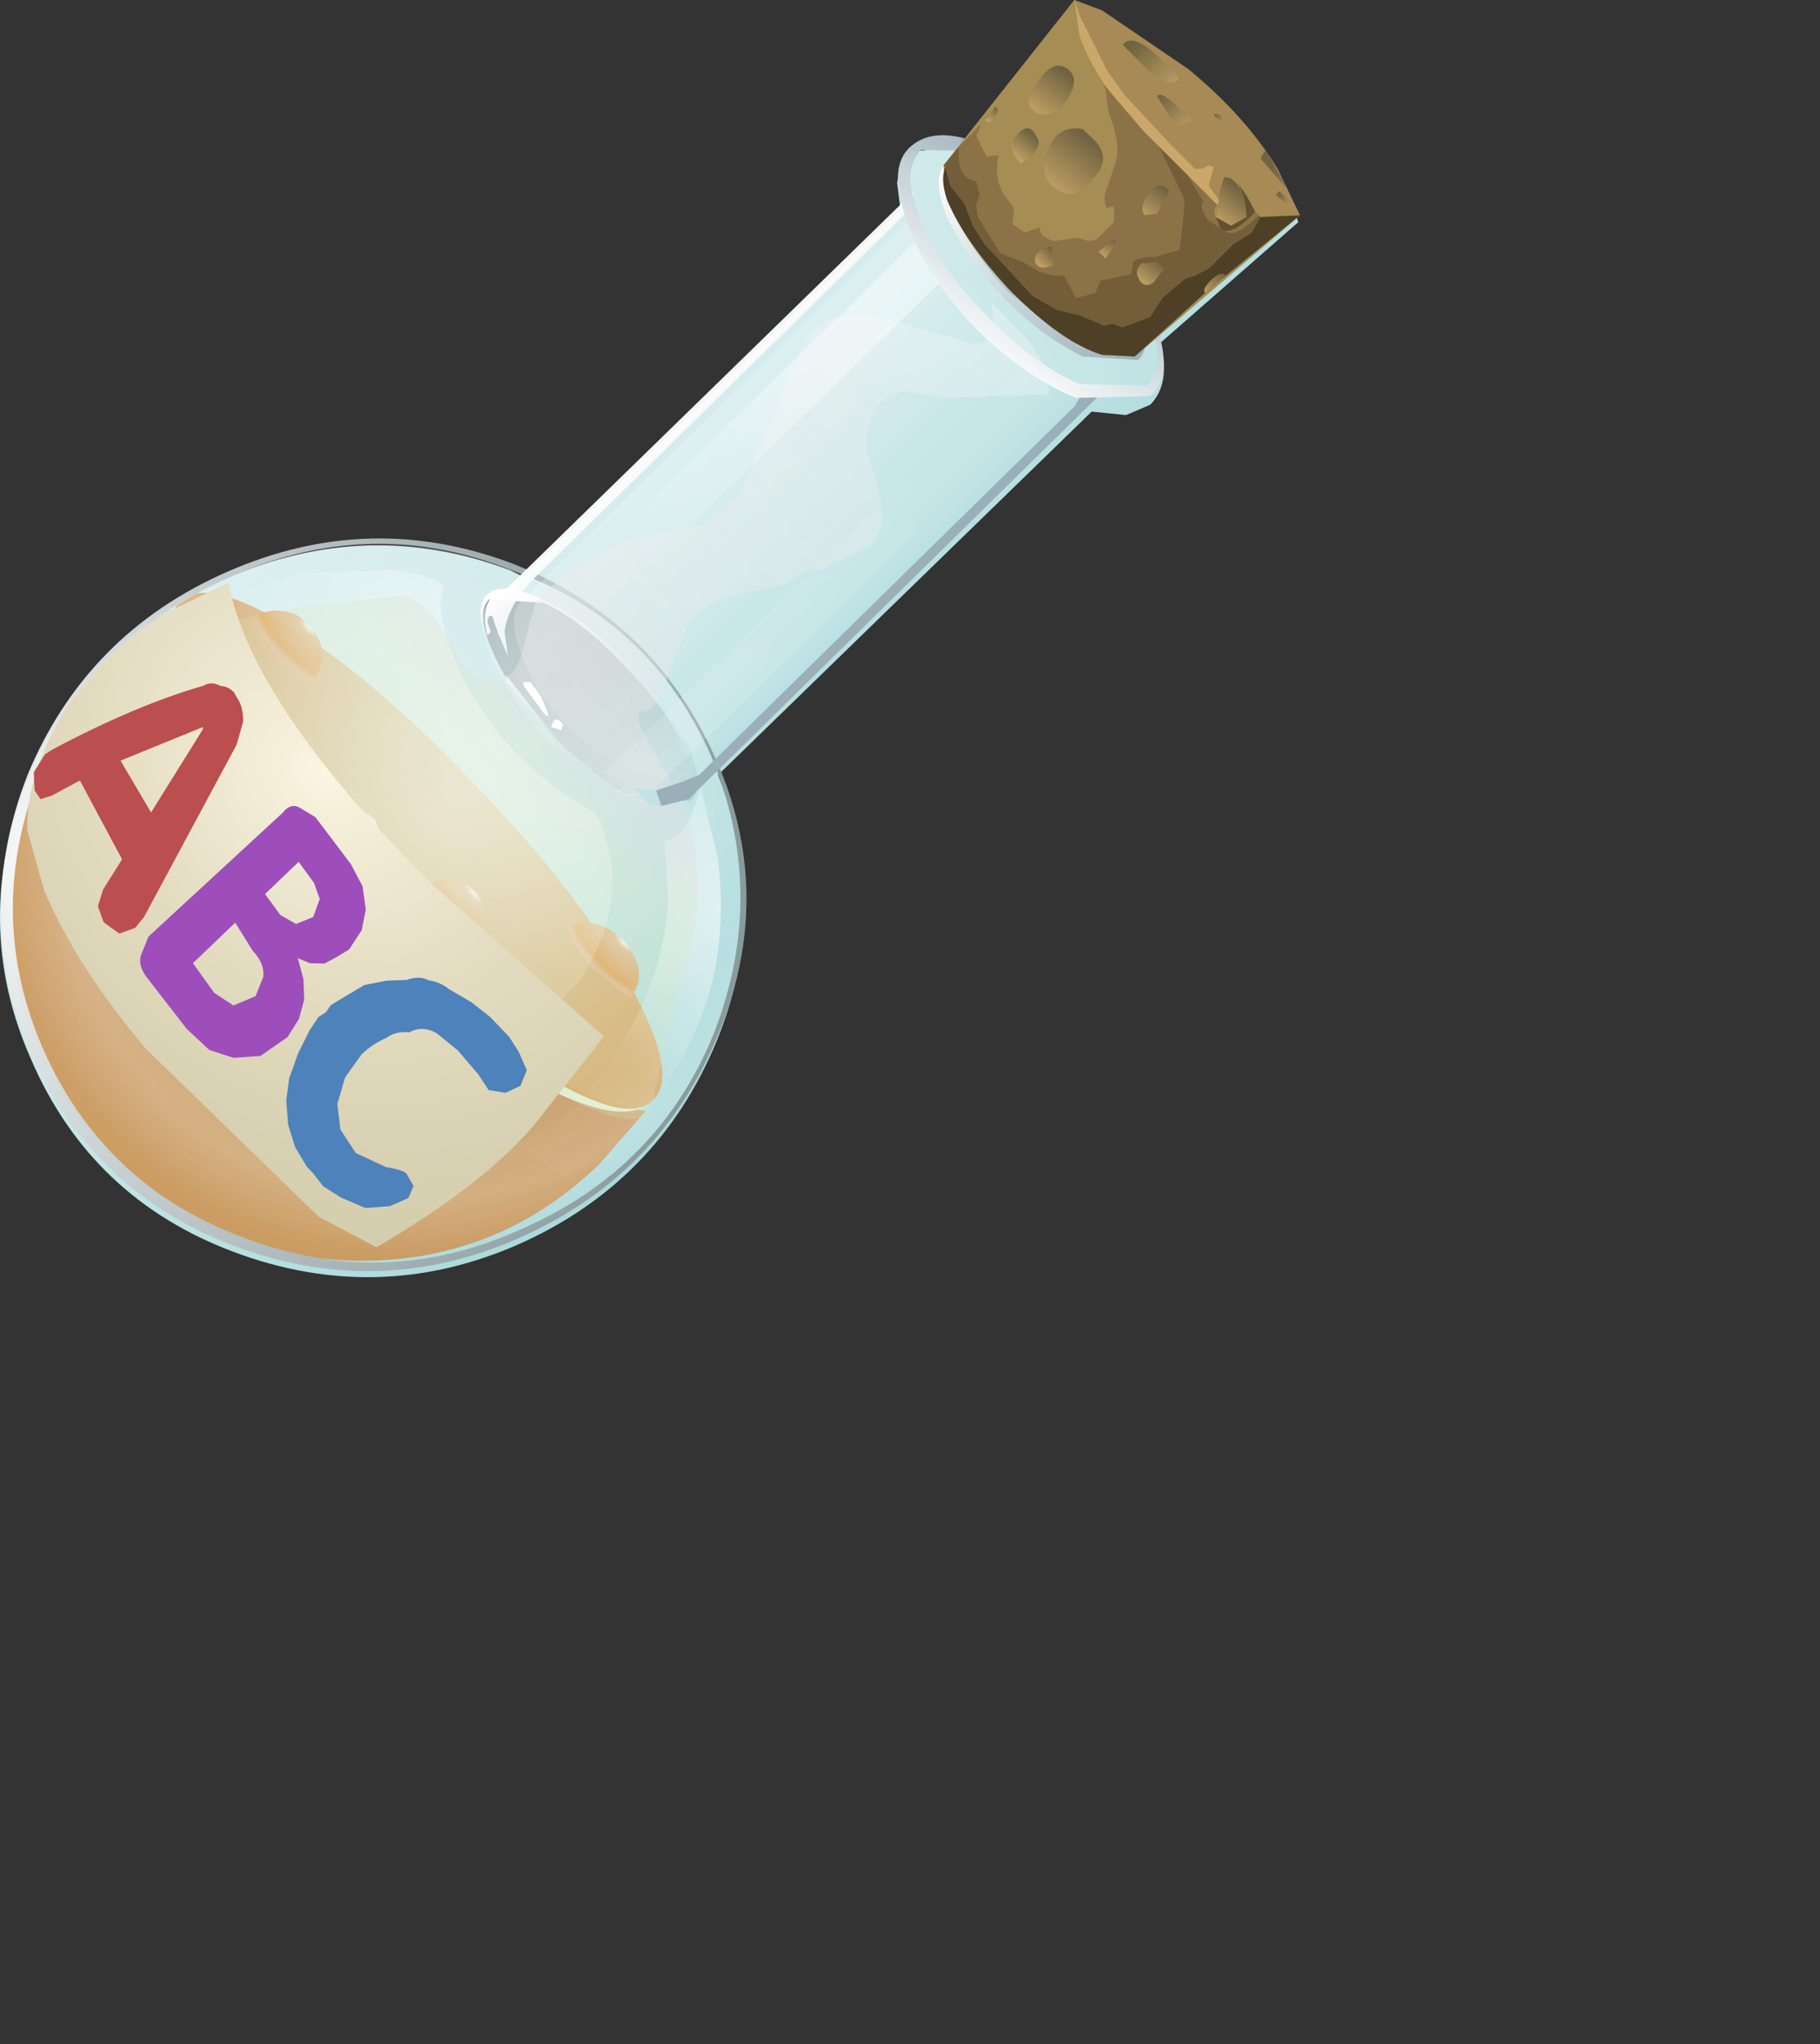 <?xml version="1.0" encoding="UTF-8" standalone="no"?>
<svg xmlns:xlink="http://www.w3.org/1999/xlink" height="59.35px" width="52.85px" xmlns="http://www.w3.org/2000/svg">
  <rect width="100%" height="100%" fill="#333333" stroke="none"/>
  <g transform="matrix(1.0, 0.0, 0.0, 1.0, 0.0, 0.0)">
    <use height="36.9" transform="matrix(1.0, 0.0, 0.0, 1.0, 0.0, 0.2)" width="37.7" xlink:href="#shape0"/>
    <use height="19.4" transform="matrix(1.0, 0.0, 0.0, 1.0, 0.35, 17.2)" width="18.9" xlink:href="#sprite0"/>
    <use height="36.9" transform="matrix(1.0, 0.0, 0.0, 1.0, 0.0, 0.0)" width="37.75" xlink:href="#shape2"/>
    <use height="11.2" transform="matrix(0.692, 0.722, -0.722, 0.692, 6.05, 16.3)" width="18.4" xlink:href="#sprite1"/>
    <use height="8.05" transform="matrix(0.692, 0.722, -0.722, 0.692, 5.065, 18.296)" width="16.6" xlink:href="#sprite2"/>
  </g>
  <defs>
    <g id="shape0" transform="matrix(1.0, 0.0, 0.0, 1.0, 0.0, -0.2)">
      <path d="M36.75 4.5 L37.45 5.7 37.7 6.45 33.7 9.95 Q34.0 11.15 33.4 11.75 L32.7 12.05 31.7 11.95 20.85 22.5 Q22.4 26.35 20.8 30.25 19.1 34.35 15.0 36.15 10.95 37.9 6.8 36.35 2.65 34.8 0.9 30.75 -0.85 26.8 0.8 22.65 2.5 18.55 6.55 16.8 10.65 15.0 14.8 16.55 L15.2 16.75 26.15 6.1 26.05 5.3 26.2 4.65 26.45 4.4 28.0 4.25 31.15 0.2 31.95 0.5 34.5 2.15 36.75 4.5" fill="url(#gradient0)" fill-rule="evenodd" stroke="none"/>
    </g>
    <linearGradient gradientTransform="matrix(0.009, 0.009, -0.019, 0.019, 19.0, 18.25)" gradientUnits="userSpaceOnUse" id="gradient0" spreadMethod="pad" x1="-819.2" x2="819.2">
      <stop offset="0.0" stop-color="#d9eeef"/>
      <stop offset="1.0" stop-color="#abd9db"/>
    </linearGradient>
    <g id="sprite0" transform="matrix(1.0, 0.0, 0.0, 1.0, 0.0, 0.0)">
      <use height="19.4" transform="matrix(1.0, 0.0, 0.0, 1.0, 0.0, 0.0)" width="18.9" xlink:href="#shape1"/>
    </g>
    <g id="shape1" transform="matrix(1.0, 0.0, 0.0, 1.0, 0.0, 0.0)">
      <path d="M4.55 0.8 Q4.8 2.45 6.2 4.65 7.6 6.95 9.75 9.3 12.15 11.8 14.5 13.35 16.85 14.9 18.4 15.05 L17.05 16.6 Q14.05 19.5 9.85 19.4 5.7 19.25 2.75 16.2 -0.15 13.2 0.0 8.95 0.1 4.75 3.15 1.9 L4.55 0.8" fill="url(#gradient1)" fill-rule="evenodd" stroke="none"/>
      <path d="M10.25 12.4 L9.3 12.75 Q8.65 12.7 8.3 12.25 7.9 11.85 7.85 11.3 7.85 10.7 8.3 10.35 8.7 9.95 9.25 10.0 9.85 10.0 10.2 10.45 L10.65 11.4 Q10.65 12.0 10.25 12.4" fill="url(#gradient2)" fill-rule="evenodd" stroke="none"/>
      <path d="M4.6 4.75 L3.45 4.7 3.2 4.05 Q3.2 3.75 3.5 3.55 4.0 3.05 4.6 3.65 5.15 4.2 4.6 4.75" fill="url(#gradient3)" fill-rule="evenodd" stroke="none"/>
      <path d="M7.55 7.1 L6.4 7.05 Q5.85 6.5 6.4 5.95 L7.55 6.0 Q8.1 6.55 7.55 7.1" fill="url(#gradient4)" fill-rule="evenodd" stroke="none"/>
      <path d="M13.15 8.9 Q13.7 9.55 13.15 10.1 L12.6 10.25 Q12.25 10.2 12.05 10.0 11.5 9.35 12.0 8.85 12.25 8.6 12.6 8.65 L13.15 8.9" fill="url(#gradient5)" fill-rule="evenodd" stroke="none"/>
      <path d="M5.4 9.75 Q5.4 10.35 5.0 10.65 4.6 11.05 4.0 11.05 3.45 11.0 3.0 10.55 2.7 10.15 2.7 9.55 2.65 9.0 3.0 8.65 3.4 8.25 4.05 8.3 4.6 8.25 5.0 8.75 5.4 9.15 5.4 9.75" fill="url(#gradient6)" fill-rule="evenodd" stroke="none"/>
      <path d="M13.7 16.15 L13.1 16.35 12.5 16.05 12.25 15.5 12.55 14.9 13.05 14.7 Q13.45 14.7 13.7 14.95 14.3 15.55 13.7 16.15" fill="url(#gradient7)" fill-rule="evenodd" stroke="none"/>
      <path d="M15.25 13.9 Q12.7 12.25 9.9 9.25 7.05 6.3 5.6 3.65 4.1 0.95 4.9 0.25 5.65 -0.5 8.25 1.1 10.8 2.75 13.6 5.75 16.45 8.7 17.95 11.4 19.4 14.05 18.6 14.75 17.85 15.5 15.25 13.9" fill="url(#gradient8)" fill-rule="evenodd" stroke="none"/>
      <path d="M15.25 13.9 Q17.8 15.45 18.55 14.8 17.75 15.5 15.55 14.4 13.0 13.05 9.75 9.6 6.4 6.15 5.15 3.4 4.05 1.1 4.85 0.3 4.1 1.05 5.6 3.65 7.05 6.3 9.9 9.25 12.7 12.25 15.25 13.9" fill="#e3efd6" fill-rule="evenodd" stroke="none"/>
      <path d="M7.55 1.9 Q7.0 1.25 6.95 0.8 7.4 0.45 7.9 0.55 8.35 0.6 8.6 0.95 9.4 1.75 8.65 2.7 L7.55 1.9" fill="url(#gradient9)" fill-rule="evenodd" stroke="none"/>
      <path d="M12.6 9.45 L12.05 8.5 Q12.85 8.1 13.4 8.65 14.05 9.3 13.4 10.05 L12.6 9.45" fill="url(#gradient10)" fill-rule="evenodd" stroke="none"/>
      <path d="M9.25 7.7 Q8.65 7.1 8.45 6.4 9.65 5.7 10.55 6.6 L10.9 7.55 Q10.9 8.25 10.5 8.65 L9.25 7.7" fill="url(#gradient11)" fill-rule="evenodd" stroke="none"/>
      <path d="M16.85 10.9 Q16.2 10.15 16.15 9.7 17.0 9.35 17.75 10.1 18.55 11.0 17.95 11.8 L16.85 10.9" fill="url(#gradient12)" fill-rule="evenodd" stroke="none"/>
    </g>
    <radialGradient cx="0" cy="0" gradientTransform="matrix(-0.006, 0.016, 0.016, 0.006, 10.8, 5.35)" gradientUnits="userSpaceOnUse" id="gradient1" r="819.2" spreadMethod="pad">
      <stop offset="0.0" stop-color="#cb9458" stop-opacity="0.667"/>
      <stop offset="0.988" stop-color="#cd8c46" stop-opacity="0.847"/>
    </radialGradient>
    <radialGradient cx="0" cy="0" gradientTransform="matrix(-0.001, 0.002, 0.002, 0.001, 9.4, 10.95)" gradientUnits="userSpaceOnUse" id="gradient2" r="819.2" spreadMethod="pad">
      <stop offset="0.0" stop-color="#ffffff"/>
      <stop offset="0.165" stop-color="#d9b48c"/>
      <stop offset="0.859" stop-color="#de913f" stop-opacity="0.847"/>
      <stop offset="1.0" stop-color="#deaf87" stop-opacity="0.847"/>
    </radialGradient>
    <radialGradient cx="0" cy="0" gradientTransform="matrix(-6.0E-4, 0.001, 0.001, 6.0E-4, 4.15, 3.9)" gradientUnits="userSpaceOnUse" id="gradient3" r="819.2" spreadMethod="pad">
      <stop offset="0.0" stop-color="#ffffff"/>
      <stop offset="0.165" stop-color="#d9b48c"/>
      <stop offset="0.859" stop-color="#de913f" stop-opacity="0.847"/>
      <stop offset="1.0" stop-color="#deaf87" stop-opacity="0.847"/>
    </radialGradient>
    <radialGradient cx="0" cy="0" gradientTransform="matrix(-6.0E-4, 0.001, 0.001, 6.0E-4, 7.05, 6.3)" gradientUnits="userSpaceOnUse" id="gradient4" r="819.2" spreadMethod="pad">
      <stop offset="0.0" stop-color="#ffffff"/>
      <stop offset="0.165" stop-color="#d9b48c"/>
      <stop offset="0.859" stop-color="#de913f" stop-opacity="0.847"/>
      <stop offset="1.0" stop-color="#deaf87" stop-opacity="0.847"/>
    </radialGradient>
    <radialGradient cx="0" cy="0" gradientTransform="matrix(-6.0E-4, 0.001, 0.001, 6.0E-4, 12.75, 9.2)" gradientUnits="userSpaceOnUse" id="gradient5" r="819.2" spreadMethod="pad">
      <stop offset="0.0" stop-color="#ffffff"/>
      <stop offset="0.165" stop-color="#b5ce99"/>
      <stop offset="0.859" stop-color="#7f9d5c" stop-opacity="0.847"/>
      <stop offset="1.0" stop-color="#b6d691" stop-opacity="0.847"/>
    </radialGradient>
    <radialGradient cx="0" cy="0" gradientTransform="matrix(-0.001, 0.002, 0.002, 0.001, 4.2, 9.25)" gradientUnits="userSpaceOnUse" id="gradient6" r="819.2" spreadMethod="pad">
      <stop offset="0.0" stop-color="#ffffff"/>
      <stop offset="0.165" stop-color="#d9b48c"/>
      <stop offset="0.859" stop-color="#de913f" stop-opacity="0.847"/>
      <stop offset="1.0" stop-color="#deaf87" stop-opacity="0.847"/>
    </radialGradient>
    <radialGradient cx="0" cy="0" gradientTransform="matrix(-6.0E-4, 0.001, 0.001, 6.0E-4, 13.25, 15.3)" gradientUnits="userSpaceOnUse" id="gradient7" r="819.2" spreadMethod="pad">
      <stop offset="0.0" stop-color="#ffffff"/>
      <stop offset="0.165" stop-color="#d9b48c"/>
      <stop offset="0.859" stop-color="#de913f" stop-opacity="0.847"/>
      <stop offset="1.0" stop-color="#deaf87" stop-opacity="0.847"/>
    </radialGradient>
    <radialGradient cx="0" cy="0" gradientTransform="matrix(-0.005, 0.012, 0.012, 0.004, 12.35, 3.7)" gradientUnits="userSpaceOnUse" id="gradient8" r="819.2" spreadMethod="pad">
      <stop offset="0.0" stop-color="#d49f60" stop-opacity="0.667"/>
      <stop offset="1.0" stop-color="#d99a4f" stop-opacity="0.847"/>
    </radialGradient>
    <radialGradient cx="0" cy="0" gradientTransform="matrix(-0.001, 0.001, 0.002, 0.002, 8.65, 1.0)" gradientUnits="userSpaceOnUse" id="gradient9" r="819.2" spreadMethod="pad">
      <stop offset="0.0" stop-color="#ffffff"/>
      <stop offset="0.165" stop-color="#d9b48c"/>
      <stop offset="0.859" stop-color="#de913f" stop-opacity="0.847"/>
      <stop offset="1.0" stop-color="#deaf87" stop-opacity="0.847"/>
    </radialGradient>
    <radialGradient cx="0" cy="0" gradientTransform="matrix(-0.001, 9.0E-4, 0.002, 0.002, 13.45, 8.7)" gradientUnits="userSpaceOnUse" id="gradient10" r="819.2" spreadMethod="pad">
      <stop offset="0.0" stop-color="#ffffff"/>
      <stop offset="0.165" stop-color="#d9b48c"/>
      <stop offset="0.859" stop-color="#de913f" stop-opacity="0.847"/>
      <stop offset="1.0" stop-color="#deaf87" stop-opacity="0.847"/>
    </radialGradient>
    <radialGradient cx="0" cy="0" gradientTransform="matrix(-0.002, 0.001, 0.002, 0.003, 10.45, 6.7)" gradientUnits="userSpaceOnUse" id="gradient11" r="819.2" spreadMethod="pad">
      <stop offset="0.0" stop-color="#ffffff"/>
      <stop offset="0.165" stop-color="#d9b48c"/>
      <stop offset="0.859" stop-color="#de913f" stop-opacity="0.847"/>
      <stop offset="1.0" stop-color="#deaf87" stop-opacity="0.847"/>
    </radialGradient>
    <radialGradient cx="0" cy="0" gradientTransform="matrix(-0.001, 9.0E-4, 0.002, 0.002, 17.8, 10.15)" gradientUnits="userSpaceOnUse" id="gradient12" r="819.2" spreadMethod="pad">
      <stop offset="0.0" stop-color="#ffffff"/>
      <stop offset="0.165" stop-color="#d9b48c"/>
      <stop offset="0.859" stop-color="#de913f" stop-opacity="0.847"/>
      <stop offset="1.0" stop-color="#deaf87" stop-opacity="0.847"/>
    </radialGradient>
    <g id="shape2" transform="matrix(1.0, 0.0, 0.0, 1.0, 0.0, 0.0)">
      <path d="M15.05 35.95 Q10.95 37.75 6.75 36.15 2.7 34.6 0.9 30.6 -0.8 26.6 0.8 22.5 2.5 18.4 6.6 16.6 10.7 14.8 14.85 16.35 18.95 17.95 20.75 21.95 22.55 25.95 20.85 30.05 19.15 34.15 15.05 35.95" fill="url(#gradient13)" fill-rule="evenodd" stroke="none"/>
      <path d="M7.0 35.9 Q11.1 37.5 15.1 35.7 19.15 33.95 20.75 29.95 22.3 25.9 20.65 21.95 18.9 18.0 14.85 16.55 10.85 14.95 6.8 16.7 2.75 18.45 1.15 22.45 -0.45 26.55 1.25 30.45 3.0 34.4 7.0 35.9 M20.75 21.95 Q22.55 25.95 20.85 30.05 19.15 34.15 15.05 35.95 10.95 37.75 6.75 36.15 2.7 34.6 0.9 30.6 -0.8 26.6 0.8 22.5 2.5 18.4 6.6 16.6 10.7 14.8 14.85 16.35 18.95 17.95 20.75 21.95" fill="url(#gradient14)" fill-rule="evenodd" stroke="none"/>
      <path d="M17.3 23.6 Q18.45 25.95 16.85 28.45 L15.0 30.4 Q13.65 32.05 11.55 32.05 7.35 32.05 3.35 24.15 2.25 21.85 4.25 19.45 6.05 17.35 8.65 16.65 L11.45 16.55 Q12.65 16.75 12.9 17.0 L12.8 17.4 Q12.75 18.15 13.4 19.6 14.7 22.2 17.3 23.6" fill="url(#gradient15)" fill-rule="evenodd" stroke="none"/>
      <path d="M19.3 24.4 Q19.95 24.35 20.35 22.85 L20.85 24.95 Q21.15 27.55 20.35 29.55 19.6 31.5 17.95 33.05 L16.45 34.25 15.0 33.2 15.9 32.8 Q17.0 32.0 18.1 30.2 19.25 28.35 19.4 26.2 L19.3 24.4" fill="url(#gradient16)" fill-rule="evenodd" stroke="none"/>
      <path d="M20.05 23.25 L18.5 23.2 Q17.35 22.65 16.25 21.55 17.4 22.6 18.4 23.1 L19.9 23.2 Q20.3 22.8 19.85 21.65 19.3 20.5 18.1 19.3 16.95 18.05 15.8 17.5 L14.2 17.4 Q13.85 17.75 14.2 18.7 13.75 17.65 14.15 17.25 14.65 16.85 15.85 17.45 17.0 18.0 18.2 19.2 19.4 20.5 20.0 21.7 20.5 22.9 20.05 23.25" fill="url(#gradient17)" fill-rule="evenodd" stroke="none"/>
      <path d="M19.9 23.2 L18.25 23.05 Q17.15 22.45 15.95 21.25 14.8 20.1 14.3 18.9 13.8 17.8 14.2 17.4 L15.8 17.5 Q16.95 18.05 18.1 19.3 19.3 20.5 19.85 21.65 20.3 22.8 19.9 23.2" fill="url(#gradient18)" fill-rule="evenodd" stroke="none"/>
      <path d="M28.8 8.8 L29.65 9.65 Q30.55 10.65 30.45 11.45 L27.45 11.55 26.25 11.35 Q25.15 11.55 25.15 13.05 L25.55 14.35 Q25.75 15.45 25.25 15.85 L23.9 16.5 Q23.15 16.65 22.85 16.95 L21.55 17.25 Q20.5 17.4 20.0 18.1 L19.3 19.9 Q19.0 20.7 18.65 20.65 18.3 20.7 19.0 21.8 L20.0 23.7 Q20.6 26.2 19.75 28.75 L19.0 31.7 Q19.1 33.0 17.05 32.15 14.6 31.1 11.0 27.3 7.5 23.6 6.25 20.65 5.15 18.25 5.9 18.2 L8.45 17.65 11.7 17.3 Q12.5 17.5 13.1 18.7 13.65 19.75 14.2 19.8 14.95 19.85 15.2 18.8 L15.55 17.45 Q17.0 16.0 18.75 15.55 L20.45 15.25 21.5 14.3 22.6 11.8 Q23.15 10.15 23.65 9.55 24.3 8.9 25.9 9.3 L28.15 9.95 Q28.95 10.15 28.8 8.8" fill="url(#gradient19)" fill-rule="evenodd" stroke="none"/>
      <path d="M31.4 6.5 Q30.3 5.3 29.1 4.8 L27.55 4.65 Q27.0 5.1 27.5 6.3 28.05 7.45 29.15 8.65 30.3 9.8 31.45 10.35 L33.05 10.45 Q33.5 10.0 33.0 8.9 32.55 7.75 31.4 6.5 M28.25 9.45 Q26.85 7.95 26.35 6.45 25.75 4.85 26.45 4.25 27.2 3.6 28.65 4.25 30.15 4.85 31.6 6.3 33.05 7.85 33.55 9.35 34.1 10.9 33.4 11.5 L31.25 11.55 Q29.75 10.95 28.25 9.45" fill="url(#gradient20)" fill-rule="evenodd" stroke="none"/>
      <path d="M26.5 5.6 Q26.25 6.25 26.75 7.25 27.25 8.35 28.25 9.45 L30.4 11.1 Q31.45 11.65 32.1 11.4 L20.15 23.05 19.95 23.25 18.3 23.2 15.9 21.5 Q14.75 20.25 14.25 19.05 13.75 17.85 14.3 17.4 14.45 17.35 14.55 17.25 L26.5 5.6" fill="url(#gradient21)" fill-rule="evenodd" stroke="none"/>
      <path d="M26.5 6.3 Q26.75 7.75 28.35 9.35 29.85 11.05 31.3 11.3 L20.25 22.15 20.1 22.4 Q19.6 22.8 18.5 22.4 17.45 22.05 16.4 21.0 15.45 19.95 15.1 18.9 14.7 17.8 15.2 17.4 L15.45 17.15 26.5 6.3" fill="url(#gradient22)" fill-rule="evenodd" stroke="none"/>
      <path d="M16.95 22.25 L16.0 21.4 14.7 19.8 14.7 19.6 16.2 21.5 16.95 22.25" fill="url(#gradient23)" fill-rule="evenodd" stroke="none"/>
      <path d="M26.55 5.55 Q26.45 5.65 26.5 6.0 L15.65 16.65 15.55 16.75 Q14.75 17.55 14.65 18.35 L14.45 18.35 14.3 17.9 Q14.2 17.8 14.15 18.05 L14.25 18.35 14.15 18.45 Q13.95 17.65 14.35 17.25 L14.65 17.15 26.55 5.55" fill="url(#gradient24)" fill-rule="evenodd" stroke="none"/>
      <path d="M31.2 11.8 L31.35 11.55 30.9 11.3 30.95 11.25 32.1 11.3 20.25 22.95 20.0 23.2 19.2 23.4 19.05 22.95 19.8 22.7 20.3 22.5 31.2 11.8" fill="url(#gradient25)" fill-rule="evenodd" stroke="none"/>
      <path d="M26.65 6.95 L27.35 8.15 15.4 19.8 15.2 19.8 15.2 19.9 15.15 19.95 15.0 19.4 14.85 19.35 14.7 19.6 14.25 18.35 14.45 18.35 14.75 19.05 14.65 18.35 14.85 18.45 26.65 6.95" fill="url(#gradient26)" fill-rule="evenodd" stroke="none"/>
      <path d="M14.75 19.05 L14.45 18.35 14.65 18.35 14.75 19.05" fill="url(#gradient27)" fill-rule="evenodd" stroke="none"/>
      <path d="M14.75 19.05 L14.45 18.35 14.65 18.35 14.75 19.05" fill="url(#gradient28)" fill-rule="evenodd" stroke="none"/>
      <path d="M30.8 11.3 L30.9 11.3 19.05 22.85 19.05 22.95 18.4 22.9 18.85 23.35 17.85 22.95 18.2 22.8 18.1 22.7 17.55 22.45 29.75 10.55 30.8 11.3" fill="url(#gradient29)" fill-rule="evenodd" stroke="none"/>
      <path d="M19.05 22.95 L19.2 23.4 18.85 23.35 18.4 22.9 19.05 22.95" fill="url(#gradient30)" fill-rule="evenodd" stroke="none"/>
      <path d="M19.05 22.95 L19.2 23.4 18.85 23.35 18.4 22.9 19.05 22.95" fill="url(#gradient31)" fill-rule="evenodd" stroke="none"/>
      <path d="M15.2 19.8 L15.4 19.8 15.7 20.2 Q16.1 21.1 15.75 20.65 L15.2 19.9 15.2 19.8" fill="#ffffff" fill-rule="evenodd" stroke="none"/>
      <path d="M16.0 21.1 L16.1 20.9 Q16.25 20.85 16.35 21.05 L16.3 21.2 16.0 21.1" fill="#ffffff" fill-rule="evenodd" stroke="none"/>
      <path d="M31.4 6.5 Q32.55 7.75 33.0 8.9 33.5 10.0 33.05 10.45 L31.45 10.35 Q30.3 9.8 29.15 8.65 28.05 7.45 27.5 6.3 27.0 5.1 27.55 4.65 L29.1 4.8 Q30.3 5.3 31.4 6.5" fill="url(#gradient32)" fill-rule="evenodd" stroke="none"/>
      <path d="M31.45 6.45 Q30.1 5.0 28.7 4.4 L26.75 4.35 Q26.15 4.95 26.7 6.3 27.25 7.75 28.6 9.1 29.95 10.55 31.35 11.15 L33.3 11.2 Q33.9 10.6 33.35 9.25 32.85 7.85 31.45 6.45 M28.25 9.45 Q26.85 7.95 26.35 6.45 25.75 4.85 26.45 4.25 27.2 3.6 28.65 4.25 30.15 4.85 31.6 6.3 33.05 7.85 33.55 9.35 34.1 10.9 33.4 11.5 L31.25 11.55 Q29.75 10.95 28.25 9.45" fill="url(#gradient33)" fill-rule="evenodd" stroke="none"/>
      <path d="M29.1 4.8 L30.5 5.7 Q29.85 5.15 29.2 4.9 L27.7 4.8 Q27.2 5.2 27.7 6.3 28.1 7.4 29.25 8.55 30.3 9.7 31.4 10.2 L32.9 10.3 Q33.4 9.9 32.95 8.85 L32.25 7.55 33.05 8.95 Q33.5 10.0 33.05 10.45 L31.45 10.35 Q30.3 9.8 29.15 8.65 28.05 7.45 27.5 6.3 27.0 5.1 27.55 4.65 L29.1 4.8" fill="url(#gradient34)" fill-rule="evenodd" stroke="none"/>
      <path d="M29.1 4.8 L30.5 5.7 Q29.85 5.15 29.2 4.9 L27.8 4.8 Q27.3 5.2 27.75 6.25 28.25 7.35 29.3 8.5 L31.4 10.1 32.95 10.25 Q33.4 9.8 32.9 8.7 L32.5 7.9 33.0 8.9 Q33.5 10.0 33.05 10.45 L31.45 10.35 Q30.3 9.8 29.15 8.65 28.05 7.45 27.5 6.3 27.0 5.1 27.55 4.65 L29.1 4.8" fill="url(#gradient35)" fill-rule="evenodd" stroke="none"/>
      <path d="M27.4 4.8 L31.2 0.0 32.0 0.3 34.5 2.0 Q36.15 3.35 37.1 4.9 L37.75 6.25 32.95 10.35 32.0 10.3 Q30.85 9.95 29.35 8.45 27.85 6.85 27.5 5.7 L27.4 4.8" fill="#a78a56" fill-rule="evenodd" stroke="none"/>
      <path d="M33.95 4.15 L34.7 4.9 34.9 4.9 35.1 4.8 35.25 4.85 35.1 5.4 35.4 5.8 35.3 6.2 34.25 6.05 32.3 4.5 Q30.95 3.15 30.65 2.45 L30.25 1.35 31.2 0.0 31.35 0.45 31.75 1.25 32.15 2.05 32.65 2.75 33.95 4.15" fill="#cba769" fill-rule="evenodd" stroke="none"/>
      <path d="M34.1 2.1 Q34.4 2.4 33.9 2.4 L33.4 2.1 32.6 1.3 Q32.9 0.9 33.8 1.8 L34.1 2.1" fill="url(#gradient36)" fill-rule="evenodd" stroke="none"/>
      <path d="M33.6 2.8 Q33.7 2.6 34.3 3.2 L34.6 3.5 34.25 3.65 33.95 3.35 33.6 2.8" fill="url(#gradient37)" fill-rule="evenodd" stroke="none"/>
      <path d="M35.3 3.3 L35.45 3.35 35.5 3.6 35.25 3.35 35.3 3.3" fill="url(#gradient38)" fill-rule="evenodd" stroke="none"/>
      <path d="M36.6 4.6 L36.75 4.35 37.4 5.5 37.3 5.4 36.6 4.6" fill="url(#gradient39)" fill-rule="evenodd" stroke="none"/>
      <path d="M37.05 5.65 L37.15 5.55 37.55 5.95 Q37.4 6.0 37.05 5.65" fill="url(#gradient40)" fill-rule="evenodd" stroke="none"/>
      <path d="M27.4 4.8 L31.2 0.0 31.35 1.05 Q31.85 2.45 33.2 3.8 L35.45 6.05 35.45 5.55 Q35.4 5.1 35.65 5.15 35.95 5.15 36.5 6.2 L37.75 6.25 32.95 10.35 32.0 10.3 Q30.85 9.95 29.35 8.45 27.85 6.85 27.5 5.7 L27.4 4.8" fill="#a58d54" fill-rule="evenodd" stroke="none"/>
      <path d="M30.55 7.15 Q30.05 7.25 30.05 7.55 30.1 7.9 30.6 7.7 L30.55 7.45 30.55 7.15 M31.9 7.3 L32.1 7.5 32.4 7.1 32.35 6.95 31.9 7.3 M33.95 5.55 L33.85 5.45 Q33.55 5.25 33.35 5.65 33.05 6.05 33.25 6.25 L33.6 6.2 33.95 5.55 M32.2 3.3 L32.1 2.6 32.05 2.45 33.2 3.8 35.35 5.95 Q35.2 6.1 35.3 6.3 L35.45 6.65 Q35.75 6.85 36.3 6.3 L36.45 6.15 36.55 6.25 Q35.95 6.85 35.65 6.75 L35.1 6.4 Q34.8 6.0 34.95 5.85 L34.5 5.1 33.65 4.25 34.4 5.8 34.35 6.45 34.25 7.25 33.55 7.45 Q33.05 7.45 32.9 7.6 L32.85 7.95 31.95 8.15 31.8 8.5 31.25 8.65 30.9 8.0 30.6 8.0 30.2 7.9 29.7 7.6 29.05 7.35 28.4 6.3 28.35 5.95 28.45 5.65 28.35 5.25 Q27.9 5.2 27.85 4.65 L27.85 4.25 28.5 3.6 28.35 3.95 28.65 4.55 29.0 4.5 Q28.85 5.15 29.15 5.65 L29.45 6.05 29.4 6.5 29.75 6.75 30.2 6.6 Q30.15 6.85 30.6 7.0 L31.3 6.9 31.6 7.0 31.85 6.95 32.35 6.45 32.35 6.15 Q32.4 5.9 32.15 6.05 32.0 5.8 32.15 5.45 L32.4 4.7 Q32.55 4.15 32.2 3.3" fill="#8b7347" fill-rule="evenodd" stroke="none"/>
      <path d="M36.15 5.85 Q36.0 5.2 35.65 5.15 35.95 5.15 36.45 6.15 L36.3 6.3 Q35.75 6.85 35.45 6.65 L35.3 6.3 35.75 6.55 36.2 6.3 36.15 5.85" fill="#615031" fill-rule="evenodd" stroke="none"/>
      <path d="M33.15 7.65 Q32.95 7.85 33.05 8.05 33.2 8.4 33.5 8.2 L33.8 7.8 33.6 7.6 33.15 7.65 M33.65 4.25 L34.5 5.1 34.95 5.85 Q34.8 6.0 35.1 6.4 L35.65 6.75 Q35.95 6.85 36.55 6.25 L36.6 6.3 36.35 6.75 35.8 7.1 35.1 7.8 34.7 8.0 34.4 8.1 33.75 8.65 33.4 9.2 32.6 9.5 32.3 9.4 32.05 9.45 31.35 9.15 30.7 9.0 30.0 8.6 28.6 7.1 28.25 6.55 28.0 5.9 27.6 5.4 27.45 4.85 27.4 4.8 27.85 4.25 27.85 4.65 Q27.9 5.2 28.35 5.25 L28.45 5.65 28.35 5.95 28.4 6.3 29.05 7.35 29.7 7.6 30.2 7.9 30.6 8.0 30.9 8.0 31.25 8.65 31.8 8.5 31.95 8.15 32.85 7.95 32.9 7.6 Q33.05 7.45 33.55 7.45 L34.25 7.25 34.35 6.45 34.4 5.8 33.65 4.25" fill="#735e39" fill-rule="evenodd" stroke="none"/>
      <path d="M27.45 4.85 L27.6 5.4 28.0 5.9 28.25 6.55 28.6 7.1 30.0 8.6 30.7 9.0 31.35 9.15 32.05 9.45 32.3 9.4 32.6 9.5 33.4 9.2 33.75 8.65 34.4 8.1 34.7 8.0 35.1 7.8 35.8 7.1 36.35 6.75 36.6 6.3 37.75 6.25 35.6 8.0 Q35.45 7.85 35.15 8.15 34.9 8.4 35.0 8.5 L32.95 10.35 32.0 10.3 Q30.85 9.95 29.35 8.45 28.0 7.0 27.5 5.8 27.3 5.2 27.45 4.85" fill="#4d4027" fill-rule="evenodd" stroke="none"/>
      <path d="M30.05 3.25 Q29.65 2.95 30.15 2.35 30.6 1.7 31.0 2.0 31.4 2.3 30.95 2.95 30.5 3.5 30.05 3.25" fill="url(#gradient41)" fill-rule="evenodd" stroke="none"/>
      <path d="M30.9 5.6 Q30.1 5.3 30.4 4.4 30.7 3.6 31.45 3.75 L31.65 3.95 Q32.25 4.45 31.9 5.0 31.3 5.8 30.9 5.6" fill="url(#gradient42)" fill-rule="evenodd" stroke="none"/>
      <path d="M29.4 4.1 Q29.75 3.55 30.0 3.8 L30.15 4.05 Q30.25 4.35 29.65 4.75 29.3 4.4 29.4 4.1" fill="url(#gradient43)" fill-rule="evenodd" stroke="none"/>
      <path d="M28.9 3.1 Q29.1 3.2 28.75 3.55 L28.6 3.5 28.9 3.1" fill="url(#gradient44)" fill-rule="evenodd" stroke="none"/>
      <path d="M33.25 6.25 Q33.05 6.05 33.35 5.65 33.55 5.25 33.85 5.45 L33.95 5.55 33.6 6.2 33.25 6.25" fill="#705c39" fill-rule="evenodd" stroke="none"/>
      <path d="M33.25 6.25 Q33.05 6.05 33.35 5.65 33.55 5.25 33.85 5.45 L33.95 5.55 33.6 6.2 33.25 6.25" fill="url(#gradient45)" fill-rule="evenodd" stroke="none"/>
      <path d="M32.4 7.1 L32.1 7.5 31.9 7.3 32.35 6.95 32.4 7.1" fill="#705c39" fill-rule="evenodd" stroke="none"/>
      <path d="M32.4 7.1 L32.1 7.5 31.9 7.3 32.35 6.95 32.4 7.1" fill="url(#gradient46)" fill-rule="evenodd" stroke="none"/>
      <path d="M30.55 7.45 L30.6 7.7 Q30.1 7.9 30.05 7.55 30.05 7.25 30.55 7.15 L30.55 7.45" fill="#705c39" fill-rule="evenodd" stroke="none"/>
      <path d="M30.55 7.45 L30.6 7.7 Q30.1 7.9 30.05 7.55 30.05 7.25 30.55 7.15 L30.55 7.45" fill="url(#gradient47)" fill-rule="evenodd" stroke="none"/>
      <path d="M33.6 7.6 L33.8 7.8 33.5 8.2 Q33.2 8.4 33.05 8.05 32.95 7.85 33.15 7.65 L33.6 7.6" fill="#615031" fill-rule="evenodd" stroke="none"/>
      <path d="M33.6 7.6 L33.8 7.8 33.5 8.2 Q33.2 8.4 33.05 8.05 32.95 7.85 33.15 7.65 L33.6 7.6" fill="url(#gradient48)" fill-rule="evenodd" stroke="none"/>
      <path d="M35.15 8.15 Q35.45 7.85 35.6 8.0 L35.0 8.5 Q34.9 8.4 35.15 8.15" fill="#4d4027" fill-rule="evenodd" stroke="none"/>
      <path d="M35.15 8.15 Q35.45 7.85 35.6 8.0 L35.0 8.5 Q34.9 8.4 35.15 8.15" fill="url(#gradient49)" fill-rule="evenodd" stroke="none"/>
      <path d="M36.15 5.85 L36.2 6.3 35.75 6.55 35.3 6.3 35.35 5.95 35.45 6.05 35.4 5.8 35.45 5.45 35.5 5.3 35.55 5.15 Q35.95 5.15 36.15 5.85" fill="#615031" fill-rule="evenodd" stroke="none"/>
      <path d="M36.15 5.85 L36.2 6.3 35.75 6.55 35.3 6.3 35.35 5.95 35.45 6.05 35.4 5.8 35.45 5.45 35.5 5.3 35.55 5.15 Q35.95 5.15 36.15 5.85" fill="url(#gradient50)" fill-rule="evenodd" stroke="none"/>
    </g>
    <radialGradient cx="0" cy="0" gradientTransform="matrix(-0.01, 0.013, 0.012, 0.009, 12.95, 23.65)" gradientUnits="userSpaceOnUse" id="gradient13" r="819.2" spreadMethod="pad">
      <stop offset="0.0" stop-color="#ffffff" stop-opacity="0.478"/>
      <stop offset="0.71" stop-color="#ffffff" stop-opacity="0.082"/>
      <stop offset="0.867" stop-color="#ffffff" stop-opacity="0.2"/>
      <stop offset="1.0" stop-color="#ffffff" stop-opacity="0.027"/>
    </radialGradient>
    <radialGradient cx="0" cy="0" gradientTransform="matrix(0.023, 0.002, 0.002, -0.023, 2.05, 25.05)" gradientUnits="userSpaceOnUse" id="gradient14" r="819.2" spreadMethod="pad">
      <stop offset="0.0" stop-color="#ffffff" stop-opacity="0.949"/>
      <stop offset="1.0" stop-color="#8a9b9e"/>
    </radialGradient>
    <radialGradient cx="0" cy="0" gradientTransform="matrix(-0.006, 0.01, 0.011, 0.008, 15.8, 20.6)" gradientUnits="userSpaceOnUse" id="gradient15" r="819.2" spreadMethod="pad">
      <stop offset="0.0" stop-color="#ffffff" stop-opacity="0.588"/>
      <stop offset="1.0" stop-color="#ffffff" stop-opacity="0.0"/>
    </radialGradient>
    <radialGradient cx="0" cy="0" gradientTransform="matrix(-0.004, 0.006, 0.007, 0.005, 21.7, 26.3)" gradientUnits="userSpaceOnUse" id="gradient16" r="819.2" spreadMethod="pad">
      <stop offset="0.0" stop-color="#ffffff" stop-opacity="0.62"/>
      <stop offset="1.0" stop-color="#ffffff" stop-opacity="0.027"/>
    </radialGradient>
    <linearGradient gradientTransform="matrix(0.002, 0.004, 0.004, -0.002, 17.1, 20.3)" gradientUnits="userSpaceOnUse" id="gradient17" spreadMethod="pad" x1="-819.2" x2="819.2">
      <stop offset="0.0" stop-color="#ffffff" stop-opacity="0.949"/>
      <stop offset="1.0" stop-color="#abd9db"/>
    </linearGradient>
    <linearGradient gradientTransform="matrix(0.002, 0.004, 0.004, -0.002, 17.15, 20.45)" gradientUnits="userSpaceOnUse" id="gradient18" spreadMethod="pad" x1="-819.2" x2="819.2">
      <stop offset="0.0" stop-color="#000000" stop-opacity="0.247"/>
      <stop offset="1.0" stop-color="#000000" stop-opacity="0.027"/>
    </linearGradient>
    <radialGradient cx="0" cy="0" gradientTransform="matrix(-0.017, 0.016, 0.03, 0.033, 28.2, 9.6)" gradientUnits="userSpaceOnUse" id="gradient19" r="819.2" spreadMethod="pad">
      <stop offset="0.0" stop-color="#ffffff" stop-opacity="0.259"/>
      <stop offset="0.165" stop-color="#ebebeb" stop-opacity="0.369"/>
      <stop offset="0.859" stop-color="#e0e0e0" stop-opacity="0.459"/>
      <stop offset="1.0" stop-color="#d8ebba" stop-opacity="0.227"/>
    </radialGradient>
    <linearGradient gradientTransform="matrix(0.002, -0.003, -0.003, -0.002, 30.0, 7.9)" gradientUnits="userSpaceOnUse" id="gradient20" spreadMethod="pad" x1="-819.2" x2="819.2">
      <stop offset="0.0" stop-color="#ffffff" stop-opacity="0.22"/>
      <stop offset="1.0" stop-color="#ffffff" stop-opacity="0.027"/>
    </linearGradient>
    <linearGradient gradientTransform="matrix(0.004, 0.004, 0.007, -0.007, 22.65, 14.95)" gradientUnits="userSpaceOnUse" id="gradient21" spreadMethod="pad" x1="-819.2" x2="819.2">
      <stop offset="0.0" stop-color="#ffffff" stop-opacity="0.22"/>
      <stop offset="1.0" stop-color="#ffffff" stop-opacity="0.027"/>
    </linearGradient>
    <linearGradient gradientTransform="matrix(0.003, 0.003, 0.006, -0.006, 22.7, 14.9)" gradientUnits="userSpaceOnUse" id="gradient22" spreadMethod="pad" x1="-819.2" x2="819.2">
      <stop offset="0.0" stop-color="#ffffff" stop-opacity="0.22"/>
      <stop offset="1.0" stop-color="#ffffff" stop-opacity="0.027"/>
    </linearGradient>
    <linearGradient gradientTransform="matrix(0.003, 0.004, 0.007, -0.007, 16.1, 21.3)" gradientUnits="userSpaceOnUse" id="gradient23" spreadMethod="pad" x1="-819.2" x2="819.2">
      <stop offset="0.0" stop-color="#ffffff" stop-opacity="0.949"/>
      <stop offset="1.0" stop-color="#abd9db"/>
    </linearGradient>
    <linearGradient gradientTransform="matrix(0.004, 0.004, 0.008, -0.008, 23.3, 15.1)" gradientUnits="userSpaceOnUse" id="gradient24" spreadMethod="pad" x1="-819.2" x2="819.2">
      <stop offset="0.0" stop-color="#ffffff" stop-opacity="0.949"/>
      <stop offset="1.0" stop-color="#809c89"/>
    </linearGradient>
    <linearGradient gradientTransform="matrix(0.003, 0.003, 0.003, -0.003, 22.55, 14.35)" gradientUnits="userSpaceOnUse" id="gradient25" spreadMethod="pad" x1="-819.2" x2="819.2">
      <stop offset="0.0" stop-color="#ffffff" stop-opacity="0.949"/>
      <stop offset="1.0" stop-color="#9aafb8"/>
    </linearGradient>
    <linearGradient gradientTransform="matrix(-0.004, 0.003, 0.006, 0.007, 21.3, 12.9)" gradientUnits="userSpaceOnUse" id="gradient26" spreadMethod="pad" x1="-819.2" x2="819.2">
      <stop offset="0.0" stop-color="#ffffff" stop-opacity="0.42"/>
      <stop offset="1.0" stop-color="#ffffff" stop-opacity="0.027"/>
    </linearGradient>
    <linearGradient gradientTransform="matrix(0.003, 0.004, 0.007, -0.007, 16.65, 20.75)" gradientUnits="userSpaceOnUse" id="gradient27" spreadMethod="pad" x1="-819.2" x2="819.2">
      <stop offset="0.0" stop-color="#ffffff" stop-opacity="0.949"/>
      <stop offset="1.0" stop-color="#abd9db"/>
    </linearGradient>
    <linearGradient gradientTransform="matrix(-0.002, 0.001, 0.003, 0.003, 17.1, 16.3)" gradientUnits="userSpaceOnUse" id="gradient28" spreadMethod="pad" x1="-819.2" x2="819.2">
      <stop offset="0.0" stop-color="#ffffff" stop-opacity="0.42"/>
      <stop offset="1.0" stop-color="#ffffff" stop-opacity="0.027"/>
    </linearGradient>
    <linearGradient gradientTransform="matrix(0.004, -0.003, 0.006, 0.007, 24.85, 16.45)" gradientUnits="userSpaceOnUse" id="gradient29" spreadMethod="pad" x1="-819.2" x2="819.2">
      <stop offset="0.0" stop-color="#ffffff" stop-opacity="0.137"/>
      <stop offset="1.0" stop-color="#ffffff" stop-opacity="0.027"/>
    </linearGradient>
    <linearGradient gradientTransform="matrix(0.004, 0.004, 0.008, -0.007, 16.75, 20.85)" gradientUnits="userSpaceOnUse" id="gradient30" spreadMethod="pad" x1="-819.2" x2="819.2">
      <stop offset="0.0" stop-color="#ffffff"/>
      <stop offset="1.0" stop-color="#abd9db"/>
    </linearGradient>
    <linearGradient gradientTransform="matrix(0.002, -0.001, 0.003, 0.003, 21.4, 20.7)" gradientUnits="userSpaceOnUse" id="gradient31" spreadMethod="pad" x1="-819.2" x2="819.2">
      <stop offset="0.0" stop-color="#ffffff" stop-opacity="0.137"/>
      <stop offset="1.0" stop-color="#ffffff" stop-opacity="0.027"/>
    </linearGradient>
    <linearGradient gradientTransform="matrix(0.003, 0.004, 0.007, -0.006, 30.3, 7.6)" gradientUnits="userSpaceOnUse" id="gradient32" spreadMethod="pad" x1="-819.2" x2="819.2">
      <stop offset="0.0" stop-color="#000000" stop-opacity="0.086"/>
      <stop offset="1.0" stop-color="#bcd9db" stop-opacity="0.42"/>
    </linearGradient>
    <linearGradient gradientTransform="matrix(0.002, -0.003, -0.003, -0.002, 30.0, 7.9)" gradientUnits="userSpaceOnUse" id="gradient33" spreadMethod="pad" x1="-819.2" x2="819.2">
      <stop offset="0.0" stop-color="#ffffff" stop-opacity="0.949"/>
      <stop offset="1.0" stop-color="#9aafb8"/>
    </linearGradient>
    <linearGradient gradientTransform="matrix(0.002, 0.004, 0.004, -0.002, 30.3, 7.6)" gradientUnits="userSpaceOnUse" id="gradient34" spreadMethod="pad" x1="-819.2" x2="819.2">
      <stop offset="0.0" stop-color="#ffffff" stop-opacity="0.949"/>
      <stop offset="1.0" stop-color="#abd9db"/>
    </linearGradient>
    <linearGradient gradientTransform="matrix(0.003, 0.004, 0.007, -0.006, 30.3, 7.6)" gradientUnits="userSpaceOnUse" id="gradient35" spreadMethod="pad" x1="-819.2" x2="819.2">
      <stop offset="0.0" stop-color="#ffffff" stop-opacity="0.949"/>
      <stop offset="1.0" stop-color="#9aafb8"/>
    </linearGradient>
    <linearGradient gradientTransform="matrix(-8.0E-4, -8.0E-4, -9.0E-4, 9.0E-4, 33.55, 1.95)" gradientUnits="userSpaceOnUse" id="gradient36" spreadMethod="pad" x1="-819.2" x2="819.2">
      <stop offset="0.0" stop-color="#c1a064"/>
      <stop offset="1.0" stop-color="#706341"/>
    </linearGradient>
    <linearGradient gradientTransform="matrix(-6.0E-4, -6.0E-4, -6.0E-4, 6.0E-4, 34.15, 3.25)" gradientUnits="userSpaceOnUse" id="gradient37" spreadMethod="pad" x1="-819.2" x2="819.2">
      <stop offset="0.0" stop-color="#c1a064"/>
      <stop offset="1.0" stop-color="#706341"/>
    </linearGradient>
    <linearGradient gradientTransform="matrix(-2.0E-4, -2.0E-4, -2.0E-4, 2.0E-4, 35.45, 3.45)" gradientUnits="userSpaceOnUse" id="gradient38" spreadMethod="pad" x1="-819.2" x2="819.2">
      <stop offset="0.0" stop-color="#c1a064"/>
      <stop offset="1.0" stop-color="#706341"/>
    </linearGradient>
    <linearGradient gradientTransform="matrix(-0.001, -0.001, -0.001, 0.001, 37.8, 5.6)" gradientUnits="userSpaceOnUse" id="gradient39" spreadMethod="pad" x1="-819.2" x2="819.2">
      <stop offset="0.0" stop-color="#c1a064"/>
      <stop offset="1.0" stop-color="#706341"/>
    </linearGradient>
    <linearGradient gradientTransform="matrix(-3.0E-4, -3.0E-4, -3.0E-4, 3.0E-4, 37.35, 5.85)" gradientUnits="userSpaceOnUse" id="gradient40" spreadMethod="pad" x1="-819.2" x2="819.2">
      <stop offset="0.0" stop-color="#c1a064"/>
      <stop offset="1.0" stop-color="#706341"/>
    </linearGradient>
    <linearGradient gradientTransform="matrix(6.0E-4, -7.0E-4, -8.0E-4, -6.0E-4, 30.5, 2.7)" gradientUnits="userSpaceOnUse" id="gradient41" spreadMethod="pad" x1="-819.2" x2="819.2">
      <stop offset="0.0" stop-color="#c1a064"/>
      <stop offset="1.0" stop-color="#706341"/>
    </linearGradient>
    <linearGradient gradientTransform="matrix(7.0E-4, -9.0E-4, -9.0E-4, -7.0E-4, 31.05, 4.75)" gradientUnits="userSpaceOnUse" id="gradient42" spreadMethod="pad" x1="-819.2" x2="819.2">
      <stop offset="0.0" stop-color="#c1a064"/>
      <stop offset="1.0" stop-color="#706341"/>
    </linearGradient>
    <linearGradient gradientTransform="matrix(3.0E-4, -4.0E-4, -5.0E-4, -4.0E-4, 29.75, 4.25)" gradientUnits="userSpaceOnUse" id="gradient43" spreadMethod="pad" x1="-819.2" x2="819.2">
      <stop offset="0.0" stop-color="#c1a064"/>
      <stop offset="1.0" stop-color="#706341"/>
    </linearGradient>
    <linearGradient gradientTransform="matrix(2.0E-4, -2.0E-4, -3.0E-4, -2.0E-4, 28.8, 3.3)" gradientUnits="userSpaceOnUse" id="gradient44" spreadMethod="pad" x1="-819.2" x2="819.2">
      <stop offset="0.0" stop-color="#c1a064"/>
      <stop offset="1.0" stop-color="#706341"/>
    </linearGradient>
    <linearGradient gradientTransform="matrix(4.0E-4, -5.0E-4, -5.0E-4, -4.0E-4, 33.5, 5.9)" gradientUnits="userSpaceOnUse" id="gradient45" spreadMethod="pad" x1="-819.2" x2="819.2">
      <stop offset="0.0" stop-color="#c1a064"/>
      <stop offset="1.0" stop-color="#706341"/>
    </linearGradient>
    <linearGradient gradientTransform="matrix(2.0E-4, -3.0E-4, -3.0E-4, -2.0E-4, 32.2, 7.2)" gradientUnits="userSpaceOnUse" id="gradient46" spreadMethod="pad" x1="-819.2" x2="819.2">
      <stop offset="0.0" stop-color="#c1a064"/>
      <stop offset="1.0" stop-color="#706341"/>
    </linearGradient>
    <linearGradient gradientTransform="matrix(2.0E-4, -3.0E-4, -3.0E-4, -3.0E-4, 30.4, 7.5)" gradientUnits="userSpaceOnUse" id="gradient47" spreadMethod="pad" x1="-819.2" x2="819.2">
      <stop offset="0.0" stop-color="#c1a064"/>
      <stop offset="1.0" stop-color="#706341"/>
    </linearGradient>
    <linearGradient gradientTransform="matrix(3.0E-4, -4.0E-4, -4.0E-4, -3.0E-4, 33.4, 7.9)" gradientUnits="userSpaceOnUse" id="gradient48" spreadMethod="pad" x1="-819.2" x2="819.2">
      <stop offset="0.0" stop-color="#c1a064"/>
      <stop offset="1.0" stop-color="#706341"/>
    </linearGradient>
    <linearGradient gradientTransform="matrix(3.0E-4, -4.0E-4, -4.0E-4, -3.0E-4, 35.25, 8.25)" gradientUnits="userSpaceOnUse" id="gradient49" spreadMethod="pad" x1="-819.2" x2="819.2">
      <stop offset="0.0" stop-color="#c1a064"/>
      <stop offset="1.0" stop-color="#706341"/>
    </linearGradient>
    <linearGradient gradientTransform="matrix(4.0E-4, -6.0E-4, -6.0E-4, -5.0E-4, 35.65, 5.95)" gradientUnits="userSpaceOnUse" id="gradient50" spreadMethod="pad" x1="-819.2" x2="819.2">
      <stop offset="0.0" stop-color="#c1a064"/>
      <stop offset="1.0" stop-color="#706341"/>
    </linearGradient>
    <g id="sprite1" transform="matrix(1.0, 0.0, 0.0, 1.0, 0.0, 0.0)">
      <use height="11.2" transform="matrix(1.0, 0.0, 0.0, 1.0, 0.0, 0.0)" width="18.4" xlink:href="#shape3"/>
    </g>
    <g id="shape3" transform="matrix(1.0, 0.0, 0.0, 1.0, 0.0, 0.0)">
      <path d="M17.9 1.25 L18.35 4.45 Q18.6 6.7 17.75 10.25 L15.95 10.85 8.95 11.1 Q5.85 10.9 3.6 10.05 L2.0 9.2 Q0.8 8.1 0.25 6.05 -0.2 4.05 0.25 1.85 L0.85 0.0 Q3.8 1.95 11.15 1.8 L17.9 1.25" fill="url(#gradient51)" fill-rule="evenodd" stroke="none"/>
    </g>
    <radialGradient cx="0" cy="0" gradientTransform="matrix(0.005, 0.016, 0.02, -0.004, 6.75, 1.85)" gradientUnits="userSpaceOnUse" id="gradient51" r="819.2" spreadMethod="pad">
      <stop offset="0.0" stop-color="#fbf5e2"/>
      <stop offset="0.071" stop-color="#f6f0db"/>
      <stop offset="0.431" stop-color="#e3dcc1"/>
      <stop offset="0.749" stop-color="#d7d0b1"/>
      <stop offset="1.0" stop-color="#d3ccac"/>
    </radialGradient>
    <g id="sprite2" transform="matrix(1.0, 0.0, 0.0, 1.0, 1.05, -0.15)">
      <use height="8.05" transform="matrix(1.0, 0.0, 0.0, 1.0, -1.05, 0.15)" width="16.6" xlink:href="#shape4"/>
    </g>
    <g id="shape4" transform="matrix(1.0, 0.0, 0.0, 1.0, 1.05, -0.15)">
      <path d="M15.25 1.6 L15.45 2.05 15.3 2.5 14.9 2.8 14.35 2.7 13.45 2.65 12.65 2.75 Q12.2 2.9 12.1 3.3 11.8 3.55 11.75 3.9 11.6 4.3 11.6 4.75 L11.75 5.55 12.15 6.25 12.75 6.7 13.55 6.85 14.45 6.5 Q14.85 6.2 15.0 6.2 L15.4 6.3 15.55 6.65 15.35 7.2 14.9 7.75 14.2 8.05 13.6 8.2 13.1 8.15 12.85 8.15 12.2 8.0 11.6 7.7 11.05 7.25 10.65 6.75 10.3 6.05 10.05 5.35 9.95 4.9 10.0 4.65 9.95 4.4 10.05 3.95 10.2 3.3 10.55 2.75 10.95 2.3 Q11.1 1.95 11.4 1.85 11.65 1.65 12.0 1.6 L12.7 1.4 13.4 1.3 14.0 1.3 14.2 1.3 14.7 1.4 15.25 1.6" fill="#4e82bb" fill-rule="evenodd" stroke="none"/>
      <path d="M7.25 4.95 L6.3 4.75 6.3 6.45 7.35 6.6 8.0 6.45 8.25 5.8 8.0 5.25 Q7.75 4.95 7.25 4.95 M7.5 2.5 L7.05 2.3 6.3 2.2 6.3 3.55 7.05 3.65 7.55 3.5 7.75 3.0 7.5 2.5 M8.1 1.35 L8.65 1.75 9.0 2.25 9.15 2.9 9.05 3.35 8.95 3.7 8.65 4.0 8.3 4.15 8.85 4.45 9.3 4.85 9.6 5.35 9.75 5.95 9.6 6.9 9.1 7.5 8.45 7.85 7.55 7.9 5.65 7.7 Q5.25 7.65 5.1 7.4 L4.85 6.85 4.95 1.55 Q4.9 1.2 5.15 1.1 L5.7 0.95 7.4 1.15 8.1 1.35" fill="#9d4ebb" fill-rule="evenodd" stroke="none"/>
      <path d="M1.6 1.55 L1.55 1.5 0.6 3.9 2.3 4.3 1.6 1.55 M1.05 0.3 Q1.2 0.15 1.45 0.15 L1.65 0.2 Q1.95 0.25 2.25 0.55 L2.6 1.15 4.35 6.55 4.4 6.95 4.2 7.4 3.65 7.5 3.2 7.3 2.95 6.85 2.7 5.85 0.2 5.15 -0.05 6.05 -0.2 6.35 -0.5 6.3 -0.9 5.95 -1.05 5.35 -1.0 5.1 Q-0.25 2.45 0.7 0.65 0.75 0.4 1.05 0.3" fill="#bb4e4e" fill-rule="evenodd" stroke="none"/>
    </g>
  </defs>
</svg>
